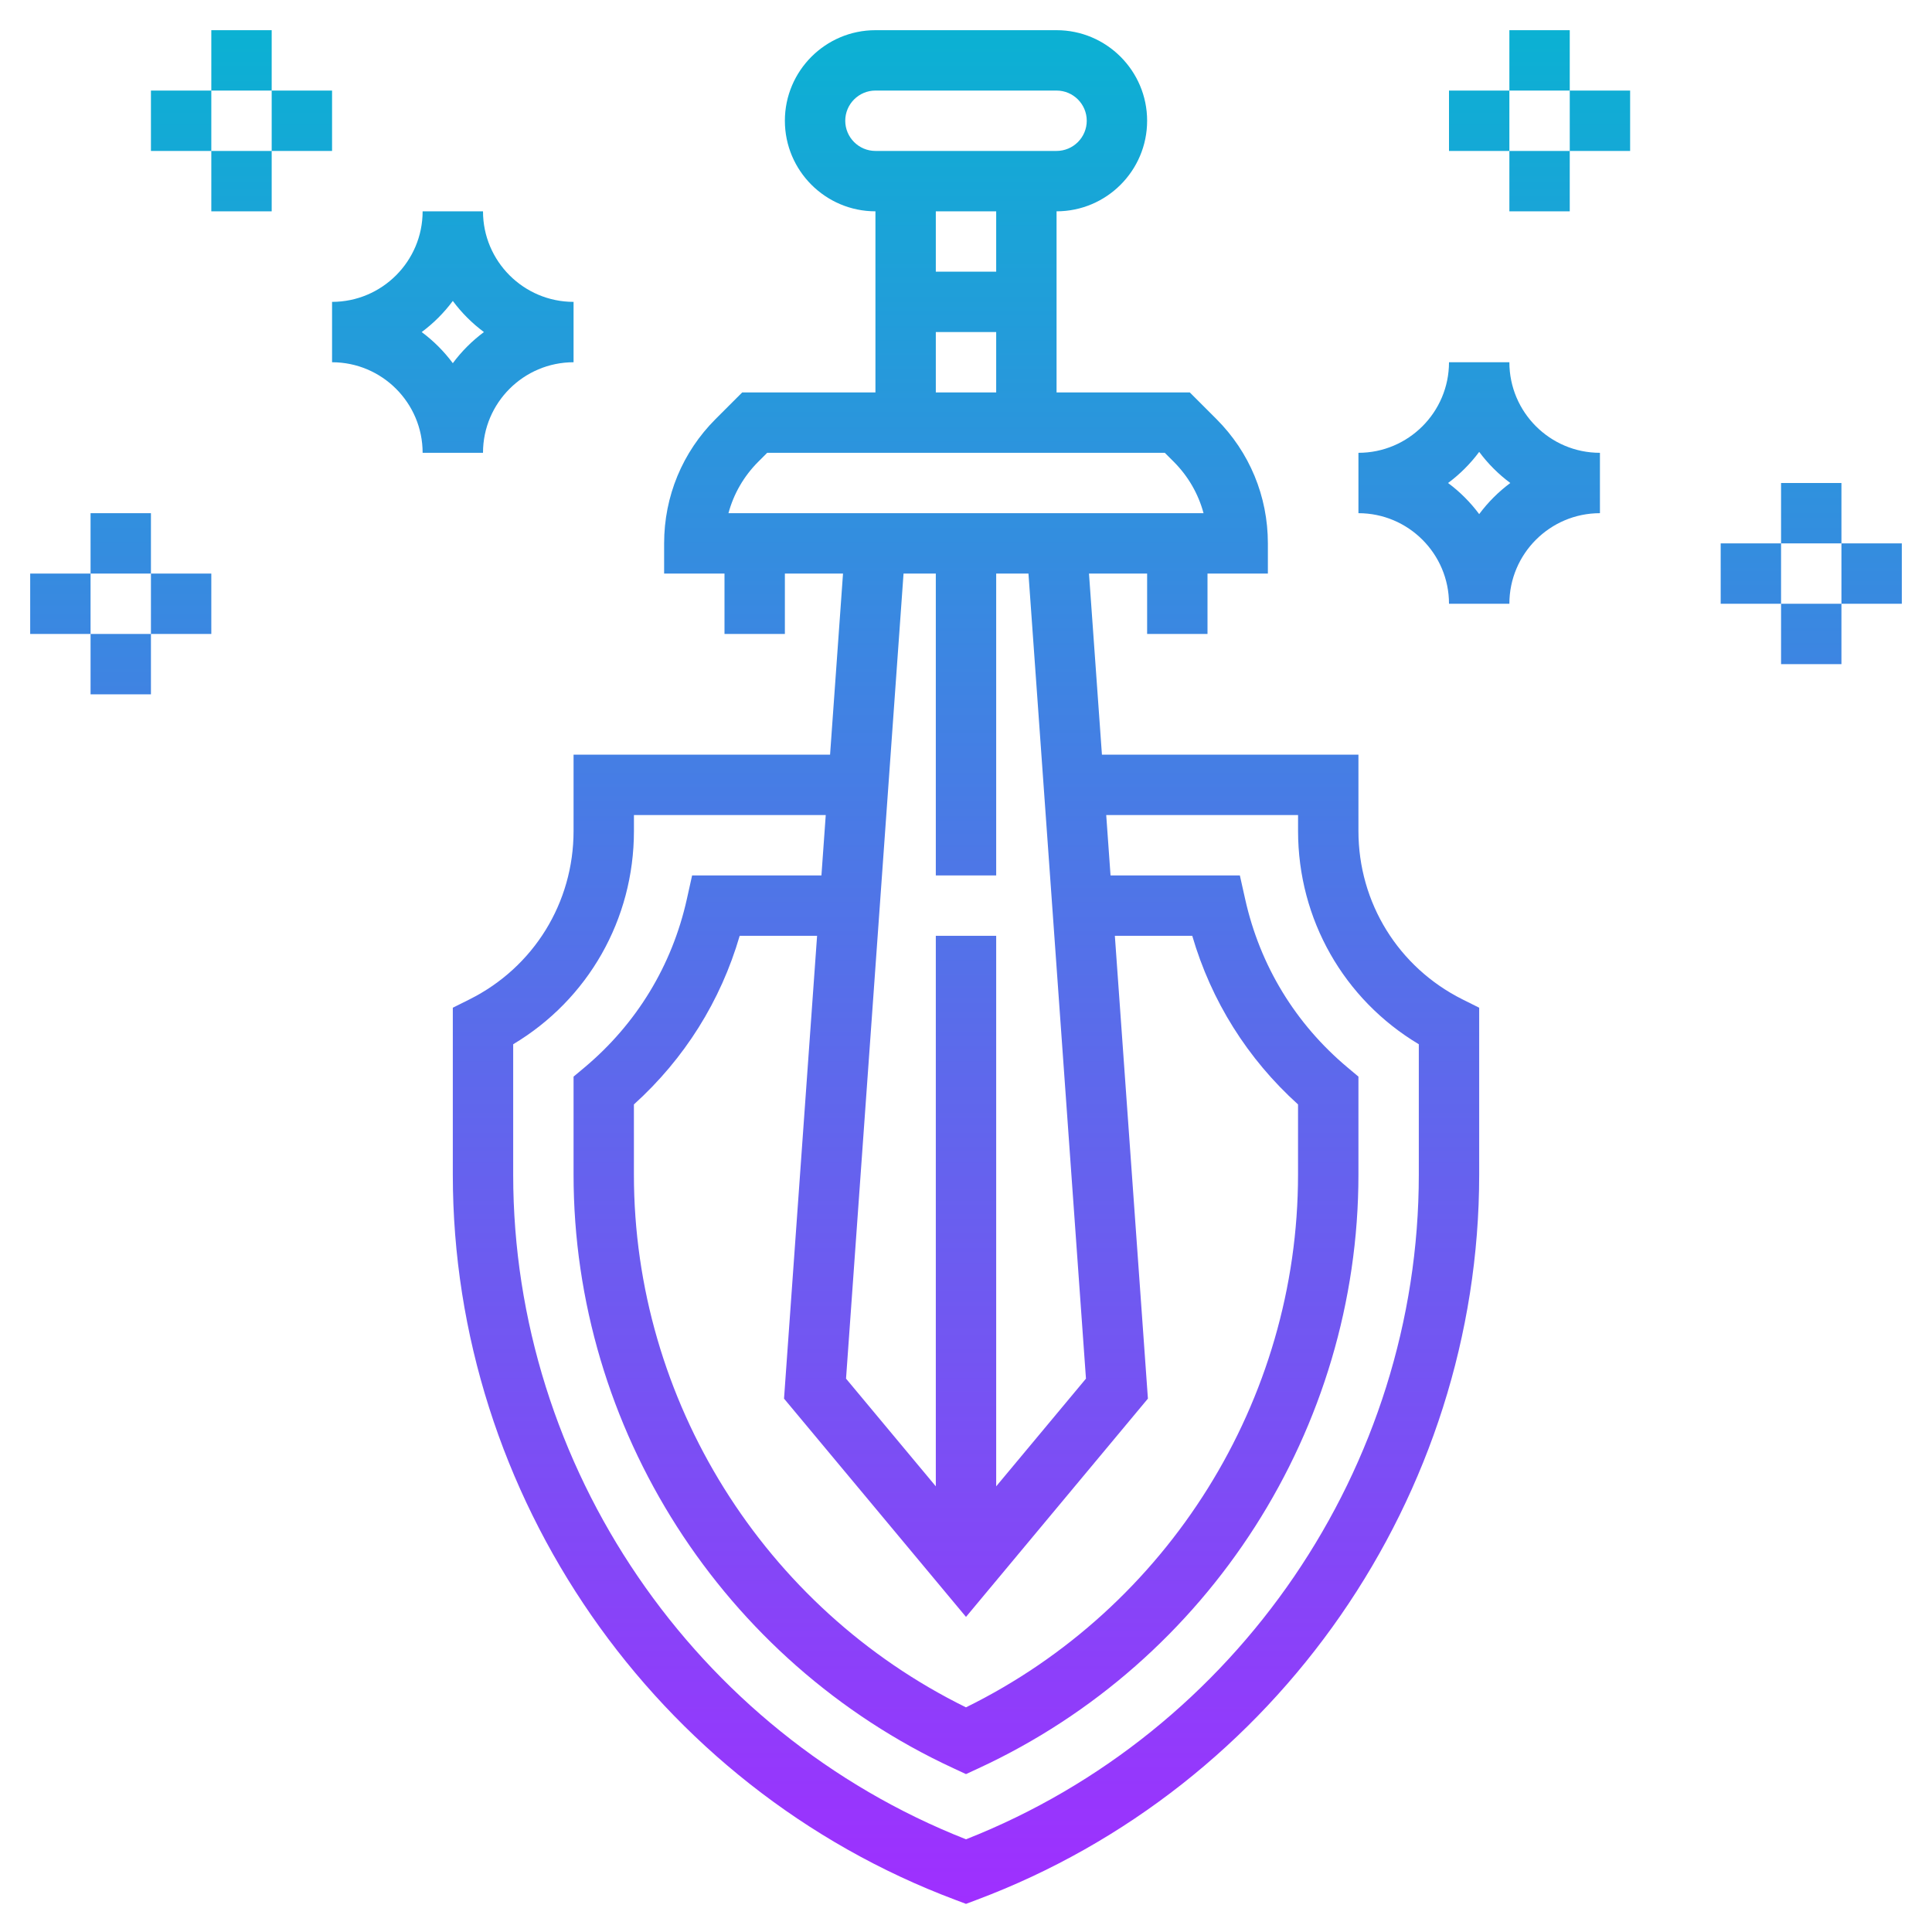 <?xml version="1.0" encoding="iso-8859-1"?>
<!-- Generator: Adobe Illustrator 22.1.0, SVG Export Plug-In . SVG Version: 6.00 Build 0)  -->
<svg xmlns="http://www.w3.org/2000/svg" xmlns:xlink="http://www.w3.org/1999/xlink" version="1.1" id="Layer_1_1_" x="0px" y="0px" viewBox="0 0 64 64" style="enable-background:new 0 0 64 64;" xml:space="preserve" width="512" height="512">
<linearGradient id="SVGID_1_" gradientUnits="userSpaceOnUse" x1="32" y1="63.068" x2="32" y2="1">
	<stop offset="0" style="stop-color:#9F2FFF"/>
	<stop offset="1" style="stop-color:#0BB1D3"/>
</linearGradient>
<path style="fill:url(#SVGID_1_);" d="M27.497,25H19v2.528c0,2.377-1.321,4.515-3.447,5.578L15,33.382v5.53  c0,10.635,6.69,20.289,16.649,24.024L32,63.068l0.351-0.132C42.31,59.201,49,49.547,49,38.912v-5.53l-0.553-0.276  C46.321,32.042,45,29.905,45,27.528V25h-8.497l-0.429-6H38v2h2v-2h2v-1c0-1.557-0.606-3.021-1.707-4.121L39.414,13H35V7  c1.654,0,3-1.346,3-3s-1.346-3-3-3h-6c-1.654,0-3,1.346-3,3s1.346,3,3,3v6h-4.414l-0.879,0.879C22.606,14.979,22,16.443,22,18v1h2v2  h2v-2h1.926L27.497,25z M32,53.562l6.026-7.231L36.931,31h2.564c0.63,2.16,1.828,4.071,3.504,5.586v2.326  c0,7.477-4.302,14.352-11,17.646c-6.698-3.295-11-10.17-11-17.646v-2.326c1.676-1.515,2.875-3.426,3.504-5.586h2.564l-1.095,15.331  L32,53.562z M43,27v0.528c0,2.928,1.518,5.581,4,7.064v4.32c0,9.681-6.013,18.479-15,22.017c-8.987-3.537-15-12.336-15-22.017v-4.32  c2.482-1.483,4-4.136,4-7.064V27h6.354l-0.143,2h-4.284l-0.174,0.783c-0.49,2.203-1.665,4.132-3.395,5.582L19,35.664v3.248  c0,8.408,4.938,16.126,12.58,19.662L32,58.769l0.42-0.194C40.062,55.038,45,47.32,45,38.912v-3.248l-0.358-0.3  c-1.73-1.449-2.905-3.379-3.395-5.582L41.072,29h-4.284l-0.143-2H43z M35.974,45.669L33,49.237V31h-2v18.237l-2.974-3.568L29.931,19  H31v10h2V19h1.069L35.974,45.669z M28,4c0-0.551,0.449-1,1-1h6c0.551,0,1,0.449,1,1s-0.449,1-1,1h-6C28.449,5,28,4.551,28,4z M33,7  v2h-2V7H33z M31,11h2v2h-2V11z M25.121,15.293L25.414,15h13.172l0.293,0.293c0.481,0.481,0.818,1.067,0.99,1.707H24.131  C24.303,16.36,24.64,15.774,25.121,15.293z M48,20h2c0-1.654,1.346-3,3-3v-2c-1.654,0-3-1.346-3-3h-2c0,1.654-1.346,3-3,3v2  C46.654,17,48,18.346,48,20z M49,14.969c0.292,0.393,0.638,0.739,1.031,1.031c-0.393,0.292-0.739,0.638-1.031,1.031  c-0.292-0.393-0.638-0.739-1.031-1.031C48.362,15.708,48.708,15.362,49,14.969z M16,7h-2c0,1.654-1.346,3-3,3v2c1.654,0,3,1.346,3,3  h2c0-1.654,1.346-3,3-3v-2C17.346,10,16,8.654,16,7z M15,12.031c-0.292-0.393-0.638-0.739-1.031-1.031  c0.393-0.292,0.739-0.638,1.031-1.031c0.292,0.393,0.638,0.739,1.031,1.031C15.638,11.292,15.292,11.638,15,12.031z M61,18h-2v-2h2  V18z M59,20h2v2h-2V20z M61,18h2v2h-2V18z M59,18v2h-2v-2H59z M5,19H3v-2h2V19z M3,21h2v2H3V21z M5,21v-2h2v2H5z M3,21H1v-2h2V21z   M9,3H7V1h2V3z M7,7V5h2v2H7z M9,5V3h2v2H9z M7,3v2H5V3H7z M52,3h-2V1h2V3z M50,5h2v2h-2V5z M52,3h2v2h-2V3z M50,3v2h-2V3H50z"/>
</svg>
